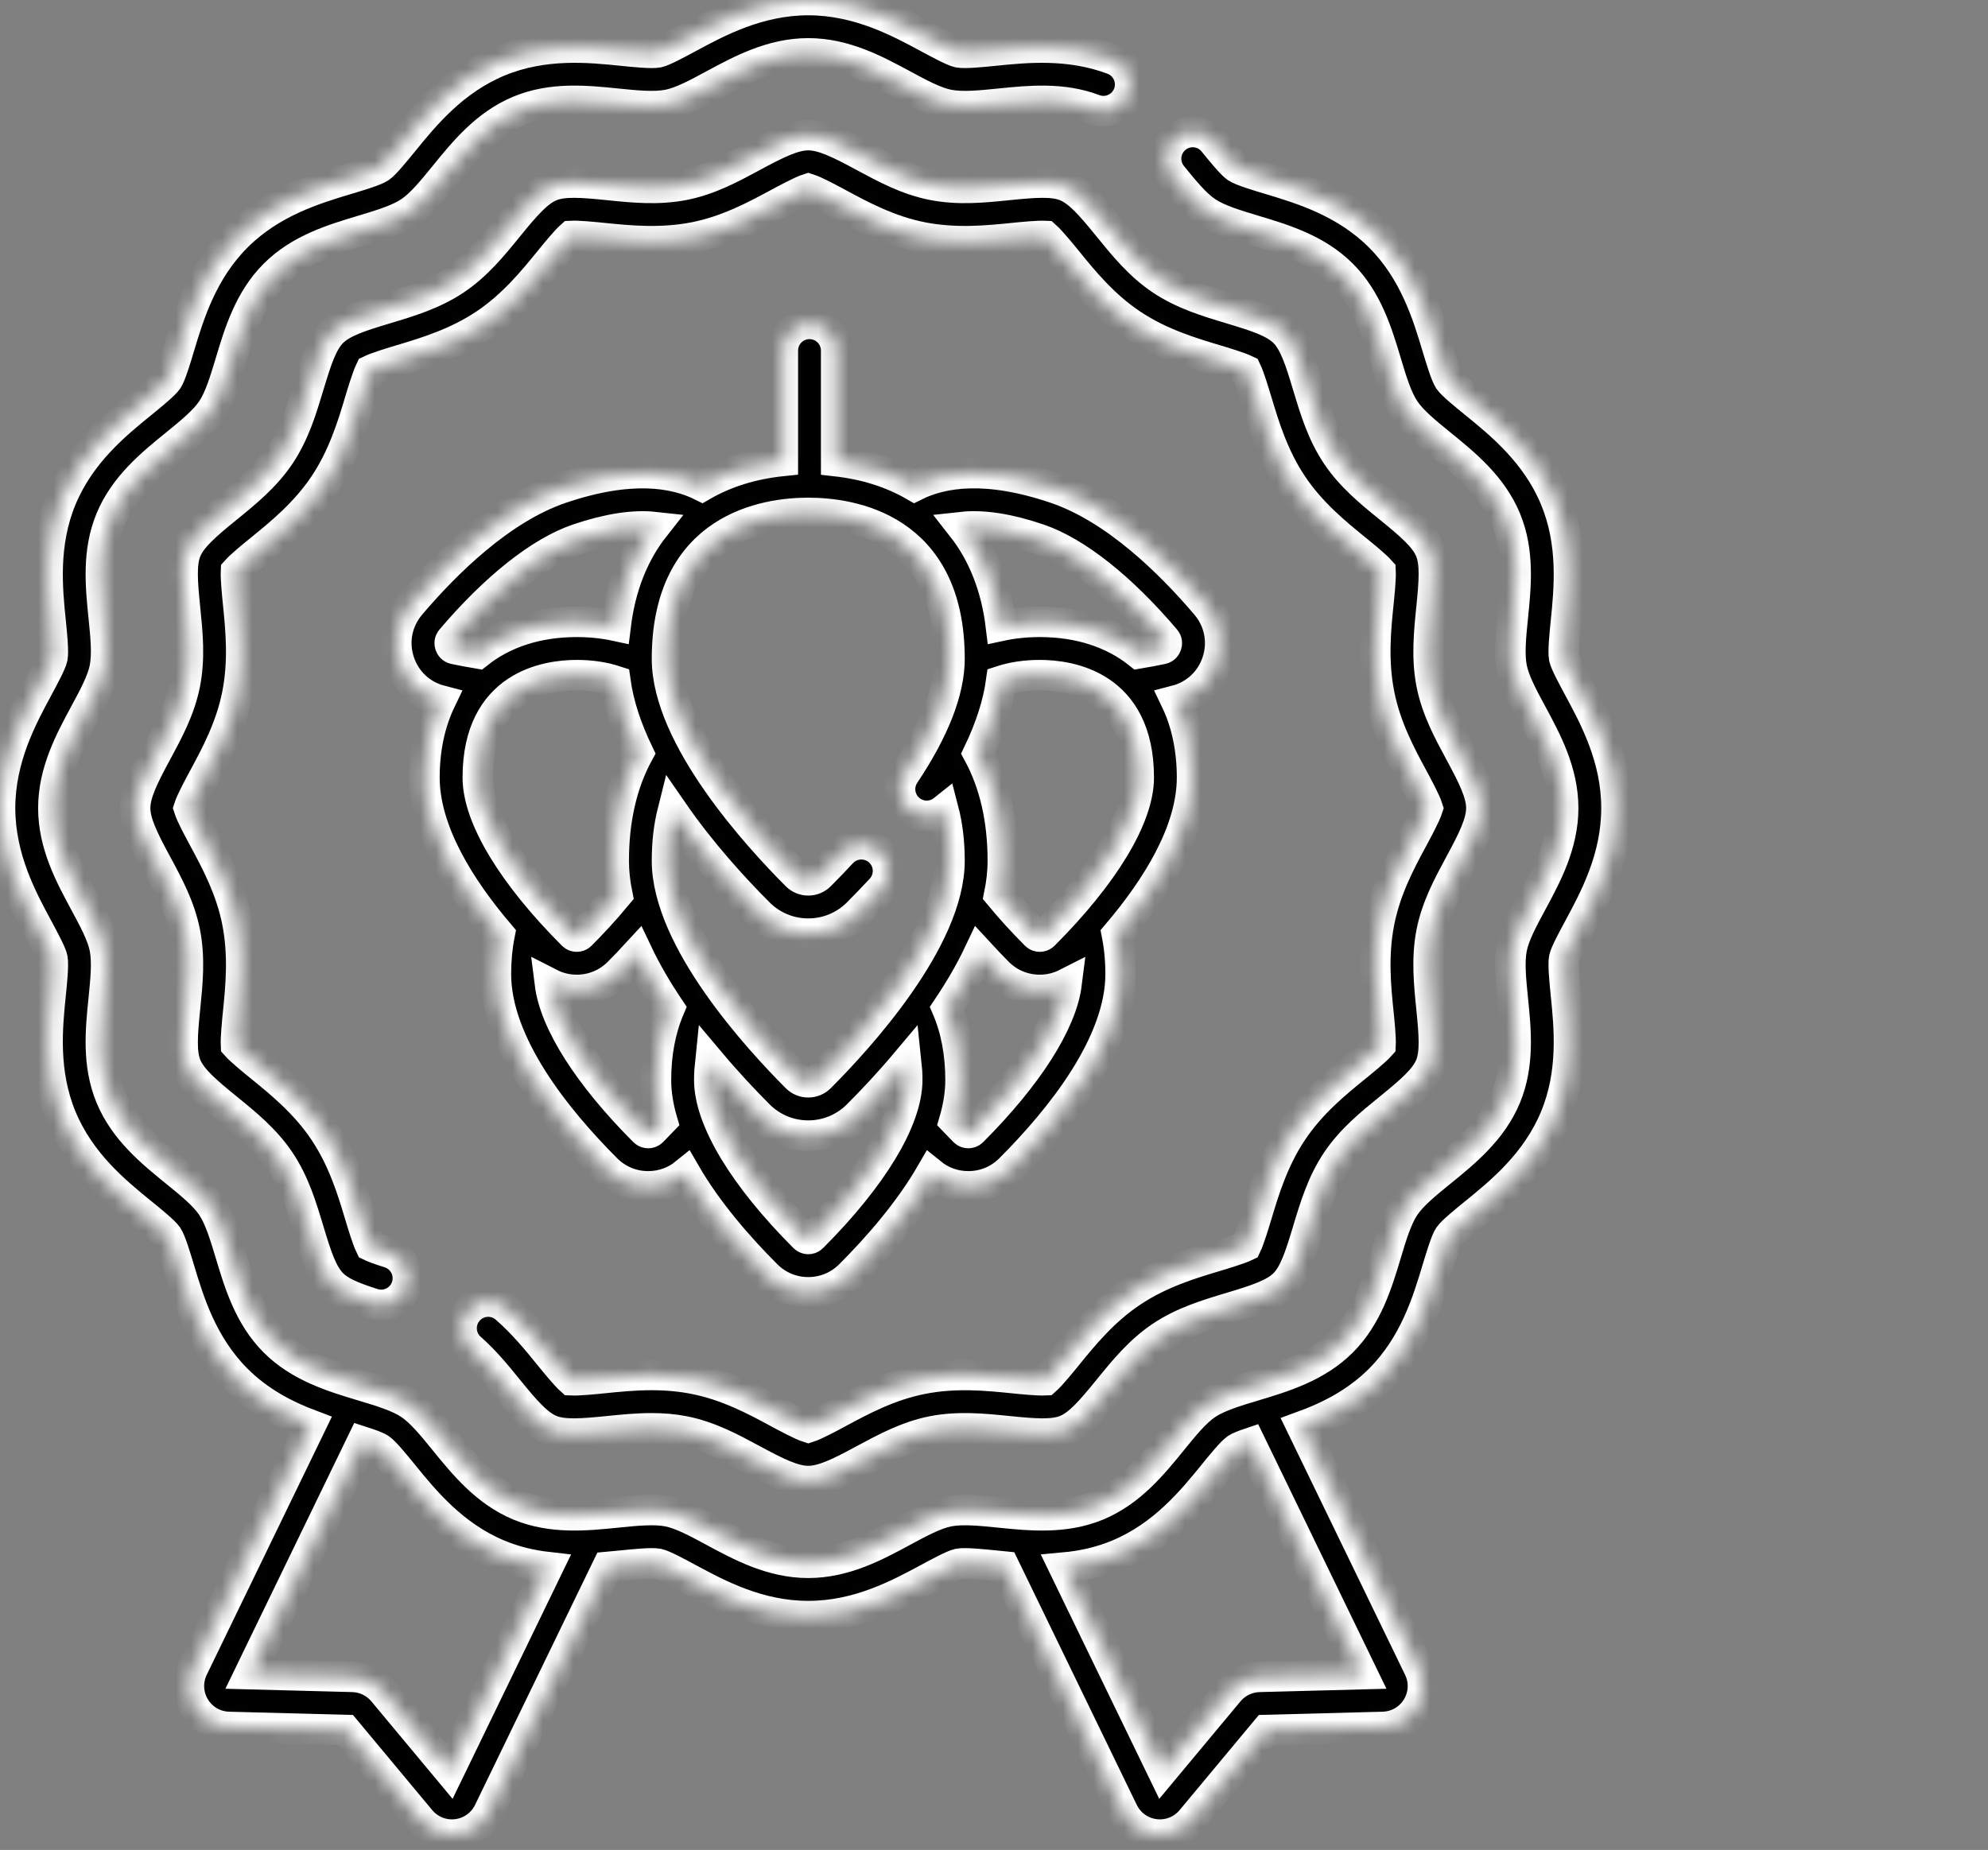 <svg width="130" height="121" viewBox="0 0 130 121" fill="none" xmlns="http://www.w3.org/2000/svg">
<rect x="0" y="0" width="130" height="121" fill="#808080" stroke="none"/>
<mask id="path-1-inside-1" fill="white">
<path d="M69.705 12.175C68.873 11.829 67.664 11.921 65.912 12.098C64.317 12.261 62.667 12.427 60.968 12.091C59.321 11.765 57.891 10.993 56.506 10.246C54.927 9.394 53.819 8.835 52.854 8.835C51.89 8.835 50.784 9.393 49.201 10.247C47.818 10.993 46.387 11.766 44.742 12.092C43.041 12.427 41.392 12.261 39.796 12.098C38.046 11.92 36.836 11.829 36.005 12.175C35.141 12.533 34.34 13.466 33.215 14.849C32.216 16.079 31.181 17.352 29.768 18.298C28.341 19.253 26.762 19.728 25.234 20.185C23.487 20.71 22.38 21.075 21.727 21.728C21.076 22.38 20.71 23.488 20.185 25.235C19.726 26.764 19.252 28.343 18.297 29.77C17.35 31.184 16.078 32.217 14.843 33.221C13.463 34.342 12.532 35.142 12.174 36.006C11.829 36.837 11.919 38.046 12.097 39.798C12.259 41.394 12.427 43.042 12.091 44.742C11.765 46.39 10.993 47.82 10.246 49.203C9.392 50.783 8.834 51.891 8.834 52.855C8.834 53.82 9.392 54.928 10.247 56.51C10.993 57.892 11.765 59.322 12.091 60.969C12.427 62.668 12.259 64.317 12.097 65.913C11.919 67.664 11.829 68.873 12.174 69.705C12.532 70.57 13.464 71.369 14.847 72.494C16.078 73.494 17.35 74.528 18.297 75.941C19.252 77.368 19.726 78.948 20.186 80.481C20.711 82.225 21.076 83.331 21.728 83.983C22.203 84.457 22.928 84.807 24.404 85.271C25.325 85.561 26.306 85.05 26.595 84.129C26.885 83.209 26.374 82.228 25.454 81.938C24.731 81.711 24.381 81.568 24.218 81.489C24.007 81.054 23.693 80.007 23.532 79.471C23.049 77.863 22.448 75.861 21.2 73.997C19.961 72.146 18.347 70.835 17.048 69.779C16.613 69.426 15.759 68.732 15.435 68.367C15.411 67.873 15.523 66.768 15.574 66.266C15.744 64.588 15.956 62.502 15.519 60.291C15.091 58.128 14.11 56.31 13.321 54.848C13.044 54.335 12.492 53.312 12.35 52.856C12.492 52.4 13.044 51.377 13.321 50.864C14.109 49.404 15.091 47.585 15.519 45.421C15.956 43.21 15.744 41.123 15.574 39.444C15.523 38.943 15.411 37.839 15.435 37.345C15.758 36.98 16.613 36.285 17.051 35.93C18.348 34.876 19.962 33.564 21.2 31.715C22.448 29.852 23.049 27.849 23.532 26.241C23.692 25.707 24.008 24.655 24.218 24.22C24.653 24.01 25.705 23.694 26.239 23.534C27.847 23.05 29.849 22.45 31.712 21.203C33.562 19.964 34.873 18.35 35.929 17.052C36.282 16.617 36.978 15.76 37.343 15.436C37.837 15.411 38.941 15.524 39.444 15.576C41.12 15.746 43.206 15.957 45.419 15.521C47.583 15.092 49.4 14.111 50.866 13.321C51.378 13.044 52.399 12.493 52.854 12.35C53.31 12.493 54.333 13.045 54.847 13.323C56.308 14.112 58.125 15.092 60.289 15.52C62.5 15.957 64.588 15.746 66.268 15.575C66.769 15.524 67.873 15.413 68.365 15.437C68.731 15.761 69.425 16.617 69.781 17.053C70.834 18.35 72.146 19.964 73.996 21.203C75.858 22.449 77.859 23.05 79.47 23.534C80.002 23.694 81.054 24.01 81.489 24.22C81.7 24.654 82.015 25.704 82.177 26.241C82.659 27.849 83.261 29.852 84.508 31.715C85.747 33.566 87.361 34.876 88.659 35.931C89.094 36.284 89.95 36.98 90.274 37.345C90.298 37.839 90.185 38.943 90.134 39.446C89.963 41.123 89.752 43.21 90.19 45.421C90.617 47.585 91.599 49.404 92.387 50.864C92.664 51.377 93.216 52.4 93.359 52.856C93.216 53.312 92.664 54.336 92.386 54.849C91.599 56.309 90.617 58.127 90.19 60.291C89.752 62.503 89.963 64.589 90.135 66.268C90.185 66.769 90.298 67.873 90.274 68.367C89.95 68.733 89.093 69.429 88.657 69.782C87.361 70.836 85.746 72.147 84.508 73.997C83.261 75.861 82.659 77.863 82.176 79.473C82.016 80.006 81.7 81.057 81.489 81.492C81.054 81.703 80.002 82.018 79.469 82.178C77.86 82.662 75.858 83.263 73.996 84.51C72.146 85.748 70.834 87.362 69.779 88.66C69.426 89.095 68.731 89.951 68.365 90.275C67.872 90.299 66.767 90.188 66.26 90.136C64.585 89.966 62.499 89.754 60.289 90.192C58.125 90.62 56.308 91.601 54.843 92.391C54.33 92.668 53.309 93.219 52.854 93.362C52.398 93.219 51.375 92.667 50.86 92.388C49.4 91.6 47.583 90.62 45.419 90.192C44.533 90.016 43.611 89.931 42.6 89.931C41.462 89.931 40.389 90.04 39.441 90.137C38.939 90.188 37.836 90.3 37.343 90.276C36.977 89.951 36.282 89.095 35.927 88.659C35.134 87.683 34.234 86.576 33.078 85.563C32.352 84.927 31.249 84.999 30.613 85.725C29.977 86.451 30.049 87.555 30.776 88.191C31.709 89.009 32.475 89.952 33.216 90.864C34.339 92.247 35.14 93.179 36.005 93.537C36.836 93.883 38.045 93.791 39.796 93.614C40.703 93.522 41.639 93.426 42.6 93.426C43.38 93.426 44.081 93.49 44.741 93.621C46.387 93.946 47.818 94.719 49.202 95.465C50.782 96.318 51.889 96.876 52.854 96.876C53.818 96.876 54.924 96.319 56.507 95.465C57.891 94.719 59.321 93.946 60.967 93.62C62.665 93.285 64.314 93.451 65.912 93.614C67.662 93.792 68.871 93.882 69.704 93.537C70.568 93.179 71.368 92.247 72.492 90.863C73.492 89.633 74.527 88.36 75.939 87.414C77.366 86.46 78.946 85.985 80.474 85.526C82.221 85.002 83.329 84.636 83.981 83.984C84.632 83.332 84.999 82.224 85.523 80.477C85.982 78.948 86.456 77.369 87.412 75.942C88.359 74.528 89.63 73.495 90.862 72.495C92.243 71.372 93.176 70.571 93.535 69.706C93.879 68.874 93.788 67.665 93.611 65.913C93.449 64.318 93.281 62.67 93.617 60.969C93.943 59.323 94.715 57.893 95.462 56.509C96.315 54.929 96.874 53.821 96.874 52.856C96.874 51.891 96.315 50.784 95.462 49.204C94.716 47.821 93.943 46.391 93.617 44.743C93.281 43.044 93.449 41.395 93.611 39.799C93.788 38.048 93.879 36.838 93.534 36.007C93.176 35.142 92.244 34.342 90.861 33.217C89.63 32.218 88.358 31.185 87.411 29.771C86.456 28.344 85.982 26.764 85.521 25.231C84.998 23.487 84.631 22.38 83.981 21.729C83.329 21.077 82.221 20.711 80.473 20.186C78.945 19.728 77.365 19.253 75.939 18.299C74.526 17.353 73.492 16.08 72.491 14.848C71.368 13.464 70.568 12.533 69.705 12.175Z"/>
</mask>
<path d="M69.705 12.175C68.873 11.829 67.664 11.921 65.912 12.098C64.317 12.261 62.667 12.427 60.968 12.091C59.321 11.765 57.891 10.993 56.506 10.246C54.927 9.394 53.819 8.835 52.854 8.835C51.89 8.835 50.784 9.393 49.201 10.247C47.818 10.993 46.387 11.766 44.742 12.092C43.041 12.427 41.392 12.261 39.796 12.098C38.046 11.92 36.836 11.829 36.005 12.175C35.141 12.533 34.34 13.466 33.215 14.849C32.216 16.079 31.181 17.352 29.768 18.298C28.341 19.253 26.762 19.728 25.234 20.185C23.487 20.71 22.38 21.075 21.727 21.728C21.076 22.38 20.71 23.488 20.185 25.235C19.726 26.764 19.252 28.343 18.297 29.77C17.35 31.184 16.078 32.217 14.843 33.221C13.463 34.342 12.532 35.142 12.174 36.006C11.829 36.837 11.919 38.046 12.097 39.798C12.259 41.394 12.427 43.042 12.091 44.742C11.765 46.39 10.993 47.82 10.246 49.203C9.392 50.783 8.834 51.891 8.834 52.855C8.834 53.82 9.392 54.928 10.247 56.51C10.993 57.892 11.765 59.322 12.091 60.969C12.427 62.668 12.259 64.317 12.097 65.913C11.919 67.664 11.829 68.873 12.174 69.705C12.532 70.57 13.464 71.369 14.847 72.494C16.078 73.494 17.35 74.528 18.297 75.941C19.252 77.368 19.726 78.948 20.186 80.481C20.711 82.225 21.076 83.331 21.728 83.983C22.203 84.457 22.928 84.807 24.404 85.271C25.325 85.561 26.306 85.05 26.595 84.129C26.885 83.209 26.374 82.228 25.454 81.938C24.731 81.711 24.381 81.568 24.218 81.489C24.007 81.054 23.693 80.007 23.532 79.471C23.049 77.863 22.448 75.861 21.2 73.997C19.961 72.146 18.347 70.835 17.048 69.779C16.613 69.426 15.759 68.732 15.435 68.367C15.411 67.873 15.523 66.768 15.574 66.266C15.744 64.588 15.956 62.502 15.519 60.291C15.091 58.128 14.11 56.31 13.321 54.848C13.044 54.335 12.492 53.312 12.35 52.856C12.492 52.4 13.044 51.377 13.321 50.864C14.109 49.404 15.091 47.585 15.519 45.421C15.956 43.21 15.744 41.123 15.574 39.444C15.523 38.943 15.411 37.839 15.435 37.345C15.758 36.98 16.613 36.285 17.051 35.93C18.348 34.876 19.962 33.564 21.2 31.715C22.448 29.852 23.049 27.849 23.532 26.241C23.692 25.707 24.008 24.655 24.218 24.22C24.653 24.01 25.705 23.694 26.239 23.534C27.847 23.05 29.849 22.45 31.712 21.203C33.562 19.964 34.873 18.35 35.929 17.052C36.282 16.617 36.978 15.76 37.343 15.436C37.837 15.411 38.941 15.524 39.444 15.576C41.12 15.746 43.206 15.957 45.419 15.521C47.583 15.092 49.4 14.111 50.866 13.321C51.378 13.044 52.399 12.493 52.854 12.35C53.31 12.493 54.333 13.045 54.847 13.323C56.308 14.112 58.125 15.092 60.289 15.52C62.5 15.957 64.588 15.746 66.268 15.575C66.769 15.524 67.873 15.413 68.365 15.437C68.731 15.761 69.425 16.617 69.781 17.053C70.834 18.35 72.146 19.964 73.996 21.203C75.858 22.449 77.859 23.05 79.47 23.534C80.002 23.694 81.054 24.01 81.489 24.22C81.7 24.654 82.015 25.704 82.177 26.241C82.659 27.849 83.261 29.852 84.508 31.715C85.747 33.566 87.361 34.876 88.659 35.931C89.094 36.284 89.95 36.98 90.274 37.345C90.298 37.839 90.185 38.943 90.134 39.446C89.963 41.123 89.752 43.21 90.19 45.421C90.617 47.585 91.599 49.404 92.387 50.864C92.664 51.377 93.216 52.4 93.359 52.856C93.216 53.312 92.664 54.336 92.386 54.849C91.599 56.309 90.617 58.127 90.19 60.291C89.752 62.503 89.963 64.589 90.135 66.268C90.185 66.769 90.298 67.873 90.274 68.367C89.95 68.733 89.093 69.429 88.657 69.782C87.361 70.836 85.746 72.147 84.508 73.997C83.261 75.861 82.659 77.863 82.176 79.473C82.016 80.006 81.7 81.057 81.489 81.492C81.054 81.703 80.002 82.018 79.469 82.178C77.86 82.662 75.858 83.263 73.996 84.51C72.146 85.748 70.834 87.362 69.779 88.66C69.426 89.095 68.731 89.951 68.365 90.275C67.872 90.299 66.767 90.188 66.26 90.136C64.585 89.966 62.499 89.754 60.289 90.192C58.125 90.62 56.308 91.601 54.843 92.391C54.33 92.668 53.309 93.219 52.854 93.362C52.398 93.219 51.375 92.667 50.86 92.388C49.4 91.6 47.583 90.62 45.419 90.192C44.533 90.016 43.611 89.931 42.6 89.931C41.462 89.931 40.389 90.04 39.441 90.137C38.939 90.188 37.836 90.3 37.343 90.276C36.977 89.951 36.282 89.095 35.927 88.659C35.134 87.683 34.234 86.576 33.078 85.563C32.352 84.927 31.249 84.999 30.613 85.725C29.977 86.451 30.049 87.555 30.776 88.191C31.709 89.009 32.475 89.952 33.216 90.864C34.339 92.247 35.14 93.179 36.005 93.537C36.836 93.883 38.045 93.791 39.796 93.614C40.703 93.522 41.639 93.426 42.6 93.426C43.38 93.426 44.081 93.49 44.741 93.621C46.387 93.946 47.818 94.719 49.202 95.465C50.782 96.318 51.889 96.876 52.854 96.876C53.818 96.876 54.924 96.319 56.507 95.465C57.891 94.719 59.321 93.946 60.967 93.62C62.665 93.285 64.314 93.451 65.912 93.614C67.662 93.792 68.871 93.882 69.704 93.537C70.568 93.179 71.368 92.247 72.492 90.863C73.492 89.633 74.527 88.36 75.939 87.414C77.366 86.46 78.946 85.985 80.474 85.526C82.221 85.002 83.329 84.636 83.981 83.984C84.632 83.332 84.999 82.224 85.523 80.477C85.982 78.948 86.456 77.369 87.412 75.942C88.359 74.528 89.63 73.495 90.862 72.495C92.243 71.372 93.176 70.571 93.535 69.706C93.879 68.874 93.788 67.665 93.611 65.913C93.449 64.318 93.281 62.67 93.617 60.969C93.943 59.323 94.715 57.893 95.462 56.509C96.315 54.929 96.874 53.821 96.874 52.856C96.874 51.891 96.315 50.784 95.462 49.204C94.716 47.821 93.943 46.391 93.617 44.743C93.281 43.044 93.449 41.395 93.611 39.799C93.788 38.048 93.879 36.838 93.534 36.007C93.176 35.142 92.244 34.342 90.861 33.217C89.63 32.218 88.358 31.185 87.411 29.771C86.456 28.344 85.982 26.764 85.521 25.231C84.998 23.487 84.631 22.38 83.981 21.729C83.329 21.077 82.221 20.711 80.473 20.186C78.945 19.728 77.365 19.253 75.939 18.299C74.526 17.353 73.492 16.08 72.491 14.848C71.368 13.464 70.568 12.533 69.705 12.175Z" fill="black" stroke="white" stroke-width="2" mask="url(#path-1-inside-1)"/>
<mask id="path-2-inside-2" fill="white">
<path d="M103.239 60.703C104.281 58.771 105.71 56.124 105.71 52.855C105.71 49.586 104.281 46.939 103.238 45.005C102.907 44.392 102.353 43.367 102.285 43.028C102.206 42.622 102.324 41.46 102.402 40.691C102.621 38.532 102.922 35.575 101.697 32.621C100.456 29.628 98.131 27.74 96.432 26.358C95.846 25.883 94.961 25.163 94.754 24.855C94.538 24.532 94.206 23.426 93.985 22.692C93.36 20.608 92.502 17.754 90.229 15.481C87.957 13.208 85.102 12.351 83.013 11.723C82.283 11.504 81.179 11.172 80.856 10.955C80.547 10.749 79.829 9.866 79.353 9.281L79.35 9.277C78.741 8.528 77.642 8.416 76.893 9.024C76.144 9.633 76.033 10.736 76.641 11.484C77.425 12.449 78.167 13.361 78.911 13.859C79.67 14.368 80.805 14.709 82.012 15.071C83.932 15.648 86.107 16.302 87.758 17.952C89.409 19.602 90.061 21.778 90.639 23.698C91 24.902 91.341 26.038 91.85 26.798C92.349 27.544 93.261 28.285 94.23 29.072C95.793 30.342 97.566 31.782 98.469 33.96C99.356 36.098 99.127 38.35 98.925 40.337C98.797 41.598 98.675 42.788 98.858 43.705C99.026 44.562 99.578 45.582 100.162 46.666C101.125 48.449 102.215 50.469 102.215 52.854C102.215 55.24 101.125 57.261 100.162 59.043C99.578 60.125 99.027 61.147 98.858 62.004C98.675 62.921 98.797 64.112 98.925 65.373C99.127 67.36 99.355 69.611 98.469 71.75C97.566 73.926 95.794 75.366 94.23 76.638C93.263 77.423 92.349 78.165 91.85 78.911C91.341 79.67 91 80.806 90.638 82.011C90.062 83.931 89.409 86.107 87.758 87.758C86.107 89.408 83.932 90.061 82.011 90.639C80.808 91 79.672 91.341 78.911 91.85C78.165 92.349 77.423 93.262 76.638 94.23C75.367 95.793 73.927 97.566 71.75 98.469C69.611 99.355 67.36 99.127 65.372 98.925C64.112 98.797 62.923 98.677 62.004 98.857C61.149 99.026 60.129 99.576 59.043 100.162C57.261 101.125 55.241 102.215 52.854 102.215C50.468 102.215 48.448 101.125 46.664 100.161C45.582 99.577 44.56 99.026 43.705 98.857C42.788 98.677 41.599 98.796 40.333 98.925C38.348 99.126 36.096 99.355 33.959 98.469C31.782 97.566 30.342 95.793 29.07 94.227C28.284 93.261 27.543 92.349 26.797 91.85C26.038 91.341 24.901 91 23.696 90.638C21.777 90.061 19.601 89.408 17.951 87.758C16.301 86.107 15.647 83.932 15.07 82.011C14.709 80.808 14.367 79.671 13.858 78.91C13.359 78.165 12.446 77.423 11.479 76.638C9.915 75.367 8.143 73.927 7.24 71.75C6.354 69.611 6.583 67.359 6.784 65.372C6.912 64.112 7.033 62.921 6.852 62.004C6.682 61.148 6.13 60.125 5.546 59.042C4.584 57.26 3.494 55.24 3.494 52.854C3.494 50.468 4.584 48.448 5.546 46.665C6.13 45.583 6.682 44.562 6.852 43.705C7.033 42.788 6.912 41.597 6.784 40.335C6.583 38.35 6.354 36.097 7.24 33.96C8.144 31.782 9.916 30.342 11.48 29.072C12.446 28.286 13.359 27.545 13.859 26.798C14.367 26.038 14.709 24.901 15.07 23.698C15.647 21.779 16.301 19.601 17.952 17.952C19.601 16.301 21.778 15.647 23.701 15.07C24.903 14.709 26.039 14.367 26.797 13.859C27.544 13.36 28.285 12.447 29.072 11.48C30.341 9.916 31.782 8.144 33.96 7.241C36.098 6.354 38.35 6.583 40.336 6.785C41.596 6.912 42.785 7.033 43.705 6.852C44.562 6.682 45.584 6.131 46.666 5.546C48.448 4.585 50.468 3.494 52.854 3.494C55.241 3.494 57.261 4.585 59.043 5.546C60.125 6.13 61.147 6.682 62.004 6.852C62.921 7.034 64.111 6.912 65.373 6.785C67.29 6.59 69.464 6.369 71.539 7.158C72.442 7.499 73.45 7.046 73.793 6.144C74.136 5.242 73.683 4.233 72.78 3.89C69.932 2.809 67.093 3.097 65.017 3.308C64.249 3.386 63.087 3.504 62.682 3.424C62.342 3.356 61.316 2.802 60.703 2.472C58.77 1.428 56.124 0 52.855 0C49.586 0 46.939 1.429 45.006 2.472C44.393 2.803 43.367 3.357 43.029 3.424C42.621 3.505 41.459 3.387 40.69 3.308C38.531 3.089 35.575 2.789 32.621 4.013C29.627 5.255 27.739 7.58 26.36 9.277C25.883 9.863 25.163 10.748 24.854 10.955C24.532 11.172 23.427 11.504 22.692 11.724C20.608 12.351 17.754 13.207 15.481 15.481C13.207 17.754 12.351 20.608 11.724 22.693C11.505 23.426 11.172 24.531 10.956 24.855C10.748 25.164 9.827 25.913 9.277 26.36C7.579 27.74 5.254 29.628 4.013 32.621C2.789 35.575 3.089 38.531 3.309 40.691C3.387 41.46 3.505 42.622 3.424 43.027C3.357 43.367 2.803 44.393 2.472 45.006C1.429 46.939 0 49.586 0 52.855C0 56.124 1.428 58.77 2.472 60.704C2.802 61.317 3.357 62.344 3.424 62.683C3.505 63.088 3.387 64.251 3.308 65.02C3.089 67.179 2.789 70.136 4.013 73.089C5.254 76.082 7.579 77.971 9.276 79.351C9.863 79.827 10.748 80.546 10.955 80.856C11.172 81.179 11.504 82.285 11.724 83.018C12.351 85.103 13.207 87.957 15.481 90.23C16.973 91.721 18.714 92.602 20.326 93.209L12.618 109.112C12.22 109.934 12.265 110.891 12.741 111.672C13.215 112.453 14.044 112.934 14.959 112.958L22.602 113.159L27.496 119.035C28.01 119.652 28.76 120 29.55 120C29.659 120 29.769 119.994 29.88 119.98C30.787 119.869 31.567 119.312 31.966 118.489L39.717 102.496C40.056 102.466 40.383 102.434 40.692 102.402C41.461 102.324 42.622 102.206 43.027 102.286C43.367 102.353 44.392 102.907 45.006 103.239C46.939 104.281 49.586 105.71 52.854 105.71C56.125 105.71 58.77 104.281 60.709 103.236C61.32 102.905 62.345 102.353 62.681 102.286C63.088 102.206 64.251 102.324 65.021 102.402C65.229 102.424 65.447 102.445 65.67 102.467L73.436 118.489C73.835 119.312 74.615 119.869 75.522 119.98C75.632 119.994 75.742 120 75.85 120C76.641 120 77.391 119.652 77.906 119.035L82.799 113.159L90.443 112.958C91.357 112.934 92.186 112.453 92.661 111.672C93.137 110.891 93.182 109.934 92.783 109.111L85.123 93.307C86.805 92.697 88.657 91.803 90.229 90.23C92.502 87.957 93.36 85.101 93.986 83.015C94.206 82.284 94.538 81.179 94.754 80.856C94.961 80.546 95.883 79.798 96.435 79.35C98.133 77.97 100.456 76.081 101.698 73.089C102.922 70.136 102.621 67.18 102.402 65.019C102.324 64.25 102.206 63.088 102.286 62.683C102.353 62.343 102.907 61.317 103.239 60.703ZM29.372 115.827L25.052 110.64C24.558 110.046 23.833 109.696 23.063 109.676L16.315 109.498L23.685 94.292C24.189 94.455 24.661 94.625 24.854 94.755C25.163 94.961 25.882 95.847 26.36 96.434C27.74 98.132 29.628 100.456 32.621 101.698C33.703 102.146 34.785 102.389 35.829 102.507L29.372 115.827ZM82.338 109.676C81.568 109.696 80.843 110.047 80.35 110.64L76.029 115.827L69.587 102.535C70.721 102.431 71.905 102.188 73.088 101.697C76.082 100.456 77.971 98.131 79.351 96.433C79.827 95.847 80.546 94.962 80.856 94.755C81.014 94.649 81.361 94.514 81.759 94.38L89.087 109.498L82.338 109.676Z"/>
</mask>
<path d="M103.239 60.703C104.281 58.771 105.71 56.124 105.71 52.855C105.71 49.586 104.281 46.939 103.238 45.005C102.907 44.392 102.353 43.367 102.285 43.028C102.206 42.622 102.324 41.46 102.402 40.691C102.621 38.532 102.922 35.575 101.697 32.621C100.456 29.628 98.131 27.74 96.432 26.358C95.846 25.883 94.961 25.163 94.754 24.855C94.538 24.532 94.206 23.426 93.985 22.692C93.36 20.608 92.502 17.754 90.229 15.481C87.957 13.208 85.102 12.351 83.013 11.723C82.283 11.504 81.179 11.172 80.856 10.955C80.547 10.749 79.829 9.866 79.353 9.281L79.35 9.277C78.741 8.528 77.642 8.416 76.893 9.024C76.144 9.633 76.033 10.736 76.641 11.484C77.425 12.449 78.167 13.361 78.911 13.859C79.67 14.368 80.805 14.709 82.012 15.071C83.932 15.648 86.107 16.302 87.758 17.952C89.409 19.602 90.061 21.778 90.639 23.698C91 24.902 91.341 26.038 91.85 26.798C92.349 27.544 93.261 28.285 94.23 29.072C95.793 30.342 97.566 31.782 98.469 33.96C99.356 36.098 99.127 38.35 98.925 40.337C98.797 41.598 98.675 42.788 98.858 43.705C99.026 44.562 99.578 45.582 100.162 46.666C101.125 48.449 102.215 50.469 102.215 52.854C102.215 55.24 101.125 57.261 100.162 59.043C99.578 60.125 99.027 61.147 98.858 62.004C98.675 62.921 98.797 64.112 98.925 65.373C99.127 67.36 99.355 69.611 98.469 71.75C97.566 73.926 95.794 75.366 94.23 76.638C93.263 77.423 92.349 78.165 91.85 78.911C91.341 79.67 91 80.806 90.638 82.011C90.062 83.931 89.409 86.107 87.758 87.758C86.107 89.408 83.932 90.061 82.011 90.639C80.808 91 79.672 91.341 78.911 91.85C78.165 92.349 77.423 93.262 76.638 94.23C75.367 95.793 73.927 97.566 71.75 98.469C69.611 99.355 67.36 99.127 65.372 98.925C64.112 98.797 62.923 98.677 62.004 98.857C61.149 99.026 60.129 99.576 59.043 100.162C57.261 101.125 55.241 102.215 52.854 102.215C50.468 102.215 48.448 101.125 46.664 100.161C45.582 99.577 44.56 99.026 43.705 98.857C42.788 98.677 41.599 98.796 40.333 98.925C38.348 99.126 36.096 99.355 33.959 98.469C31.782 97.566 30.342 95.793 29.07 94.227C28.284 93.261 27.543 92.349 26.797 91.85C26.038 91.341 24.901 91 23.696 90.638C21.777 90.061 19.601 89.408 17.951 87.758C16.301 86.107 15.647 83.932 15.07 82.011C14.709 80.808 14.367 79.671 13.858 78.91C13.359 78.165 12.446 77.423 11.479 76.638C9.915 75.367 8.143 73.927 7.24 71.75C6.354 69.611 6.583 67.359 6.784 65.372C6.912 64.112 7.033 62.921 6.852 62.004C6.682 61.148 6.13 60.125 5.546 59.042C4.584 57.26 3.494 55.24 3.494 52.854C3.494 50.468 4.584 48.448 5.546 46.665C6.13 45.583 6.682 44.562 6.852 43.705C7.033 42.788 6.912 41.597 6.784 40.335C6.583 38.35 6.354 36.097 7.24 33.96C8.144 31.782 9.916 30.342 11.48 29.072C12.446 28.286 13.359 27.545 13.859 26.798C14.367 26.038 14.709 24.901 15.07 23.698C15.647 21.779 16.301 19.601 17.952 17.952C19.601 16.301 21.778 15.647 23.701 15.07C24.903 14.709 26.039 14.367 26.797 13.859C27.544 13.36 28.285 12.447 29.072 11.48C30.341 9.916 31.782 8.144 33.96 7.241C36.098 6.354 38.35 6.583 40.336 6.785C41.596 6.912 42.785 7.033 43.705 6.852C44.562 6.682 45.584 6.131 46.666 5.546C48.448 4.585 50.468 3.494 52.854 3.494C55.241 3.494 57.261 4.585 59.043 5.546C60.125 6.13 61.147 6.682 62.004 6.852C62.921 7.034 64.111 6.912 65.373 6.785C67.29 6.59 69.464 6.369 71.539 7.158C72.442 7.499 73.45 7.046 73.793 6.144C74.136 5.242 73.683 4.233 72.78 3.89C69.932 2.809 67.093 3.097 65.017 3.308C64.249 3.386 63.087 3.504 62.682 3.424C62.342 3.356 61.316 2.802 60.703 2.472C58.77 1.428 56.124 0 52.855 0C49.586 0 46.939 1.429 45.006 2.472C44.393 2.803 43.367 3.357 43.029 3.424C42.621 3.505 41.459 3.387 40.69 3.308C38.531 3.089 35.575 2.789 32.621 4.013C29.627 5.255 27.739 7.58 26.36 9.277C25.883 9.863 25.163 10.748 24.854 10.955C24.532 11.172 23.427 11.504 22.692 11.724C20.608 12.351 17.754 13.207 15.481 15.481C13.207 17.754 12.351 20.608 11.724 22.693C11.505 23.426 11.172 24.531 10.956 24.855C10.748 25.164 9.827 25.913 9.277 26.36C7.579 27.74 5.254 29.628 4.013 32.621C2.789 35.575 3.089 38.531 3.309 40.691C3.387 41.46 3.505 42.622 3.424 43.027C3.357 43.367 2.803 44.393 2.472 45.006C1.429 46.939 0 49.586 0 52.855C0 56.124 1.428 58.77 2.472 60.704C2.802 61.317 3.357 62.344 3.424 62.683C3.505 63.088 3.387 64.251 3.308 65.02C3.089 67.179 2.789 70.136 4.013 73.089C5.254 76.082 7.579 77.971 9.276 79.351C9.863 79.827 10.748 80.546 10.955 80.856C11.172 81.179 11.504 82.285 11.724 83.018C12.351 85.103 13.207 87.957 15.481 90.23C16.973 91.721 18.714 92.602 20.326 93.209L12.618 109.112C12.22 109.934 12.265 110.891 12.741 111.672C13.215 112.453 14.044 112.934 14.959 112.958L22.602 113.159L27.496 119.035C28.01 119.652 28.76 120 29.55 120C29.659 120 29.769 119.994 29.88 119.98C30.787 119.869 31.567 119.312 31.966 118.489L39.717 102.496C40.056 102.466 40.383 102.434 40.692 102.402C41.461 102.324 42.622 102.206 43.027 102.286C43.367 102.353 44.392 102.907 45.006 103.239C46.939 104.281 49.586 105.71 52.854 105.71C56.125 105.71 58.77 104.281 60.709 103.236C61.32 102.905 62.345 102.353 62.681 102.286C63.088 102.206 64.251 102.324 65.021 102.402C65.229 102.424 65.447 102.445 65.67 102.467L73.436 118.489C73.835 119.312 74.615 119.869 75.522 119.98C75.632 119.994 75.742 120 75.85 120C76.641 120 77.391 119.652 77.906 119.035L82.799 113.159L90.443 112.958C91.357 112.934 92.186 112.453 92.661 111.672C93.137 110.891 93.182 109.934 92.783 109.111L85.123 93.307C86.805 92.697 88.657 91.803 90.229 90.23C92.502 87.957 93.36 85.101 93.986 83.015C94.206 82.284 94.538 81.179 94.754 80.856C94.961 80.546 95.883 79.798 96.435 79.35C98.133 77.97 100.456 76.081 101.698 73.089C102.922 70.136 102.621 67.18 102.402 65.019C102.324 64.25 102.206 63.088 102.286 62.683C102.353 62.343 102.907 61.317 103.239 60.703ZM29.372 115.827L25.052 110.64C24.558 110.046 23.833 109.696 23.063 109.676L16.315 109.498L23.685 94.292C24.189 94.455 24.661 94.625 24.854 94.755C25.163 94.961 25.882 95.847 26.36 96.434C27.74 98.132 29.628 100.456 32.621 101.698C33.703 102.146 34.785 102.389 35.829 102.507L29.372 115.827ZM82.338 109.676C81.568 109.696 80.843 110.047 80.35 110.64L76.029 115.827L69.587 102.535C70.721 102.431 71.905 102.188 73.088 101.697C76.082 100.456 77.971 98.131 79.351 96.433C79.827 95.847 80.546 94.962 80.856 94.755C81.014 94.649 81.361 94.514 81.759 94.38L89.087 109.498L82.338 109.676Z" fill="black" stroke="white" stroke-width="2" mask="url(#path-2-inside-2)"/>
<mask id="path-3-inside-3" fill="white">
<path d="M32.668 61.12C32.508 61.934 32.425 62.801 32.425 63.709C32.425 68.274 36.356 73.167 39.654 76.469C40.384 77.199 41.355 77.601 42.388 77.601C43.282 77.601 44.13 77.298 44.816 76.741C46.257 79.233 48.287 81.562 50.121 83.397C50.85 84.128 51.822 84.531 52.853 84.531C53.886 84.531 54.858 84.128 55.587 83.397C57.421 81.562 59.451 79.233 60.892 76.741C61.578 77.298 62.425 77.601 63.321 77.601C64.353 77.601 65.324 77.199 66.053 76.469C69.351 73.167 73.282 68.274 73.282 63.709C73.282 62.801 73.2 61.934 73.04 61.12C75.62 58.09 77.955 54.379 77.955 50.861C77.955 48.956 77.584 47.259 76.894 45.821C78.16 45.492 79.159 44.57 79.584 43.323C80.029 42.017 79.762 40.61 78.868 39.558C76.543 36.821 72.952 33.279 69.05 31.948C64.537 30.408 61.622 30.867 59.802 31.783C58.311 30.919 56.585 30.372 54.683 30.16V22.928C54.683 21.963 53.9 21.18 52.935 21.18C51.97 21.18 51.188 21.963 51.188 22.928V30.143C49.221 30.342 47.438 30.895 45.905 31.783C44.093 30.873 41.179 30.406 36.658 31.948C32.755 33.279 29.164 36.821 26.84 39.557C25.946 40.609 25.678 42.016 26.124 43.322C26.549 44.57 27.547 45.492 28.814 45.821C28.124 47.259 27.752 48.955 27.752 50.86C27.753 54.379 30.088 58.09 32.668 61.12ZM37.715 44.163C38.635 44.163 39.477 44.29 40.233 44.536C40.45 46.11 40.996 47.705 41.746 49.261C40.673 51.234 40.128 53.597 40.128 56.301C40.128 57.037 40.213 57.781 40.366 58.528C39.472 59.608 38.594 60.531 37.976 61.15C37.887 61.239 37.786 61.258 37.715 61.258C37.646 61.258 37.544 61.239 37.454 61.15C33.51 57.201 31.248 53.451 31.248 50.86C31.248 44.816 35.771 44.163 37.715 44.163ZM52.854 33.552C55.63 33.552 62.087 34.482 62.087 43.091C62.087 45.182 61.098 47.726 59.148 50.648C58.612 51.451 58.829 52.536 59.631 53.071C60.28 53.505 61.113 53.445 61.692 52.983C61.953 53.983 62.087 55.091 62.087 56.301C62.087 61.438 56.165 67.92 53.619 70.468C53.415 70.673 53.143 70.786 52.854 70.786C52.565 70.786 52.293 70.673 52.089 70.468C49.543 67.92 43.621 61.438 43.621 56.301C43.621 55.128 43.746 54.05 43.992 53.073C45.83 55.74 47.98 58.09 49.617 59.729C50.481 60.594 51.631 61.071 52.854 61.071C54.078 61.071 55.227 60.594 56.092 59.729C56.609 59.211 57.119 58.68 57.609 58.152C58.263 57.443 58.221 56.337 57.513 55.682C56.804 55.027 55.699 55.07 55.043 55.779C54.585 56.275 54.105 56.773 53.619 57.259C53.415 57.464 53.143 57.577 52.854 57.577C52.565 57.577 52.293 57.464 52.089 57.259C49.543 54.711 43.621 48.228 43.621 43.092C43.621 34.483 50.078 33.552 52.854 33.552ZM42.649 73.999C42.559 74.087 42.458 74.107 42.388 74.107C42.318 74.107 42.216 74.087 42.127 73.999C38.487 70.355 36.282 66.881 35.962 64.331C36.498 64.605 37.095 64.753 37.715 64.753C38.748 64.753 39.718 64.35 40.448 63.619C40.875 63.194 41.281 62.762 41.678 62.331C42.268 63.577 42.989 64.797 43.774 65.963C43.191 67.33 42.892 68.895 42.892 70.638C42.892 71.526 43.042 72.426 43.305 73.324C43.089 73.551 42.87 73.776 42.649 73.999ZM53.115 80.927C53.026 81.017 52.924 81.036 52.854 81.036C52.784 81.036 52.682 81.017 52.593 80.927C48.649 76.979 46.386 73.229 46.386 70.638C46.386 70.239 46.408 69.856 46.447 69.488C47.569 70.822 48.678 71.998 49.617 72.938C50.481 73.804 51.631 74.281 52.853 74.281C54.077 74.281 55.227 73.803 56.091 72.938C57.03 71.998 58.139 70.822 59.26 69.488C59.3 69.856 59.322 70.239 59.322 70.638C59.322 73.229 57.059 76.98 53.115 80.927ZM63.582 73.999C63.492 74.087 63.39 74.107 63.321 74.107C63.251 74.107 63.148 74.087 63.06 73.999C62.838 73.777 62.619 73.551 62.402 73.324C62.666 72.426 62.816 71.526 62.816 70.638C62.816 68.895 62.517 67.33 61.934 65.963C62.719 64.797 63.44 63.577 64.029 62.33C64.427 62.762 64.834 63.193 65.26 63.619C65.989 64.35 66.96 64.753 67.993 64.753H67.993C68.613 64.753 69.209 64.604 69.746 64.331C69.426 66.881 67.221 70.355 63.582 73.999ZM68.254 61.15C68.165 61.239 68.063 61.258 67.993 61.258C67.923 61.258 67.821 61.239 67.733 61.15C66.879 60.296 66.065 59.401 65.343 58.528C65.496 57.781 65.581 57.037 65.581 56.301C65.581 53.6 65.038 51.239 63.968 49.269C64.772 47.6 65.275 46.018 65.478 44.535C66.233 44.29 67.074 44.163 67.993 44.163C69.937 44.163 74.461 44.816 74.461 50.86C74.461 53.451 72.198 57.201 68.254 61.15ZM67.922 35.255C70.379 36.093 73.321 38.425 76.205 41.821C76.323 41.959 76.309 42.101 76.277 42.194C76.245 42.288 76.169 42.409 75.991 42.447C75.475 42.557 74.964 42.65 74.457 42.736C72.789 41.407 70.588 40.669 67.993 40.669C67.104 40.669 66.256 40.757 65.453 40.929C65.146 38.398 64.287 36.214 62.92 34.475C64.261 34.328 65.963 34.587 67.922 35.255ZM29.503 41.821C32.388 38.425 35.329 36.093 37.786 35.255C39.744 34.588 41.447 34.328 42.788 34.475C41.42 36.213 40.562 38.397 40.255 40.929C39.452 40.757 38.604 40.669 37.715 40.669C35.12 40.669 32.919 41.407 31.251 42.736C30.743 42.65 30.233 42.556 29.717 42.447C29.539 42.408 29.463 42.288 29.431 42.194C29.399 42.101 29.386 41.959 29.503 41.821Z"/>
</mask>
<path d="M32.668 61.12C32.508 61.934 32.425 62.801 32.425 63.709C32.425 68.274 36.356 73.167 39.654 76.469C40.384 77.199 41.355 77.601 42.388 77.601C43.282 77.601 44.13 77.298 44.816 76.741C46.257 79.233 48.287 81.562 50.121 83.397C50.85 84.128 51.822 84.531 52.853 84.531C53.886 84.531 54.858 84.128 55.587 83.397C57.421 81.562 59.451 79.233 60.892 76.741C61.578 77.298 62.425 77.601 63.321 77.601C64.353 77.601 65.324 77.199 66.053 76.469C69.351 73.167 73.282 68.274 73.282 63.709C73.282 62.801 73.2 61.934 73.04 61.12C75.62 58.09 77.955 54.379 77.955 50.861C77.955 48.956 77.584 47.259 76.894 45.821C78.16 45.492 79.159 44.57 79.584 43.323C80.029 42.017 79.762 40.61 78.868 39.558C76.543 36.821 72.952 33.279 69.05 31.948C64.537 30.408 61.622 30.867 59.802 31.783C58.311 30.919 56.585 30.372 54.683 30.16V22.928C54.683 21.963 53.9 21.18 52.935 21.18C51.97 21.18 51.188 21.963 51.188 22.928V30.143C49.221 30.342 47.438 30.895 45.905 31.783C44.093 30.873 41.179 30.406 36.658 31.948C32.755 33.279 29.164 36.821 26.84 39.557C25.946 40.609 25.678 42.016 26.124 43.322C26.549 44.57 27.547 45.492 28.814 45.821C28.124 47.259 27.752 48.955 27.752 50.86C27.753 54.379 30.088 58.09 32.668 61.12ZM37.715 44.163C38.635 44.163 39.477 44.29 40.233 44.536C40.45 46.11 40.996 47.705 41.746 49.261C40.673 51.234 40.128 53.597 40.128 56.301C40.128 57.037 40.213 57.781 40.366 58.528C39.472 59.608 38.594 60.531 37.976 61.15C37.887 61.239 37.786 61.258 37.715 61.258C37.646 61.258 37.544 61.239 37.454 61.15C33.51 57.201 31.248 53.451 31.248 50.86C31.248 44.816 35.771 44.163 37.715 44.163ZM52.854 33.552C55.63 33.552 62.087 34.482 62.087 43.091C62.087 45.182 61.098 47.726 59.148 50.648C58.612 51.451 58.829 52.536 59.631 53.071C60.28 53.505 61.113 53.445 61.692 52.983C61.953 53.983 62.087 55.091 62.087 56.301C62.087 61.438 56.165 67.92 53.619 70.468C53.415 70.673 53.143 70.786 52.854 70.786C52.565 70.786 52.293 70.673 52.089 70.468C49.543 67.92 43.621 61.438 43.621 56.301C43.621 55.128 43.746 54.05 43.992 53.073C45.83 55.74 47.98 58.09 49.617 59.729C50.481 60.594 51.631 61.071 52.854 61.071C54.078 61.071 55.227 60.594 56.092 59.729C56.609 59.211 57.119 58.68 57.609 58.152C58.263 57.443 58.221 56.337 57.513 55.682C56.804 55.027 55.699 55.07 55.043 55.779C54.585 56.275 54.105 56.773 53.619 57.259C53.415 57.464 53.143 57.577 52.854 57.577C52.565 57.577 52.293 57.464 52.089 57.259C49.543 54.711 43.621 48.228 43.621 43.092C43.621 34.483 50.078 33.552 52.854 33.552ZM42.649 73.999C42.559 74.087 42.458 74.107 42.388 74.107C42.318 74.107 42.216 74.087 42.127 73.999C38.487 70.355 36.282 66.881 35.962 64.331C36.498 64.605 37.095 64.753 37.715 64.753C38.748 64.753 39.718 64.35 40.448 63.619C40.875 63.194 41.281 62.762 41.678 62.331C42.268 63.577 42.989 64.797 43.774 65.963C43.191 67.33 42.892 68.895 42.892 70.638C42.892 71.526 43.042 72.426 43.305 73.324C43.089 73.551 42.87 73.776 42.649 73.999ZM53.115 80.927C53.026 81.017 52.924 81.036 52.854 81.036C52.784 81.036 52.682 81.017 52.593 80.927C48.649 76.979 46.386 73.229 46.386 70.638C46.386 70.239 46.408 69.856 46.447 69.488C47.569 70.822 48.678 71.998 49.617 72.938C50.481 73.804 51.631 74.281 52.853 74.281C54.077 74.281 55.227 73.803 56.091 72.938C57.03 71.998 58.139 70.822 59.26 69.488C59.3 69.856 59.322 70.239 59.322 70.638C59.322 73.229 57.059 76.98 53.115 80.927ZM63.582 73.999C63.492 74.087 63.39 74.107 63.321 74.107C63.251 74.107 63.148 74.087 63.06 73.999C62.838 73.777 62.619 73.551 62.402 73.324C62.666 72.426 62.816 71.526 62.816 70.638C62.816 68.895 62.517 67.33 61.934 65.963C62.719 64.797 63.44 63.577 64.029 62.33C64.427 62.762 64.834 63.193 65.26 63.619C65.989 64.35 66.96 64.753 67.993 64.753H67.993C68.613 64.753 69.209 64.604 69.746 64.331C69.426 66.881 67.221 70.355 63.582 73.999ZM68.254 61.15C68.165 61.239 68.063 61.258 67.993 61.258C67.923 61.258 67.821 61.239 67.733 61.15C66.879 60.296 66.065 59.401 65.343 58.528C65.496 57.781 65.581 57.037 65.581 56.301C65.581 53.6 65.038 51.239 63.968 49.269C64.772 47.6 65.275 46.018 65.478 44.535C66.233 44.29 67.074 44.163 67.993 44.163C69.937 44.163 74.461 44.816 74.461 50.86C74.461 53.451 72.198 57.201 68.254 61.15ZM67.922 35.255C70.379 36.093 73.321 38.425 76.205 41.821C76.323 41.959 76.309 42.101 76.277 42.194C76.245 42.288 76.169 42.409 75.991 42.447C75.475 42.557 74.964 42.65 74.457 42.736C72.789 41.407 70.588 40.669 67.993 40.669C67.104 40.669 66.256 40.757 65.453 40.929C65.146 38.398 64.287 36.214 62.92 34.475C64.261 34.328 65.963 34.587 67.922 35.255ZM29.503 41.821C32.388 38.425 35.329 36.093 37.786 35.255C39.744 34.588 41.447 34.328 42.788 34.475C41.42 36.213 40.562 38.397 40.255 40.929C39.452 40.757 38.604 40.669 37.715 40.669C35.12 40.669 32.919 41.407 31.251 42.736C30.743 42.65 30.233 42.556 29.717 42.447C29.539 42.408 29.463 42.288 29.431 42.194C29.399 42.101 29.386 41.959 29.503 41.821Z" fill="black" stroke="white" stroke-width="2" mask="url(#path-3-inside-3)"/>
</svg>
